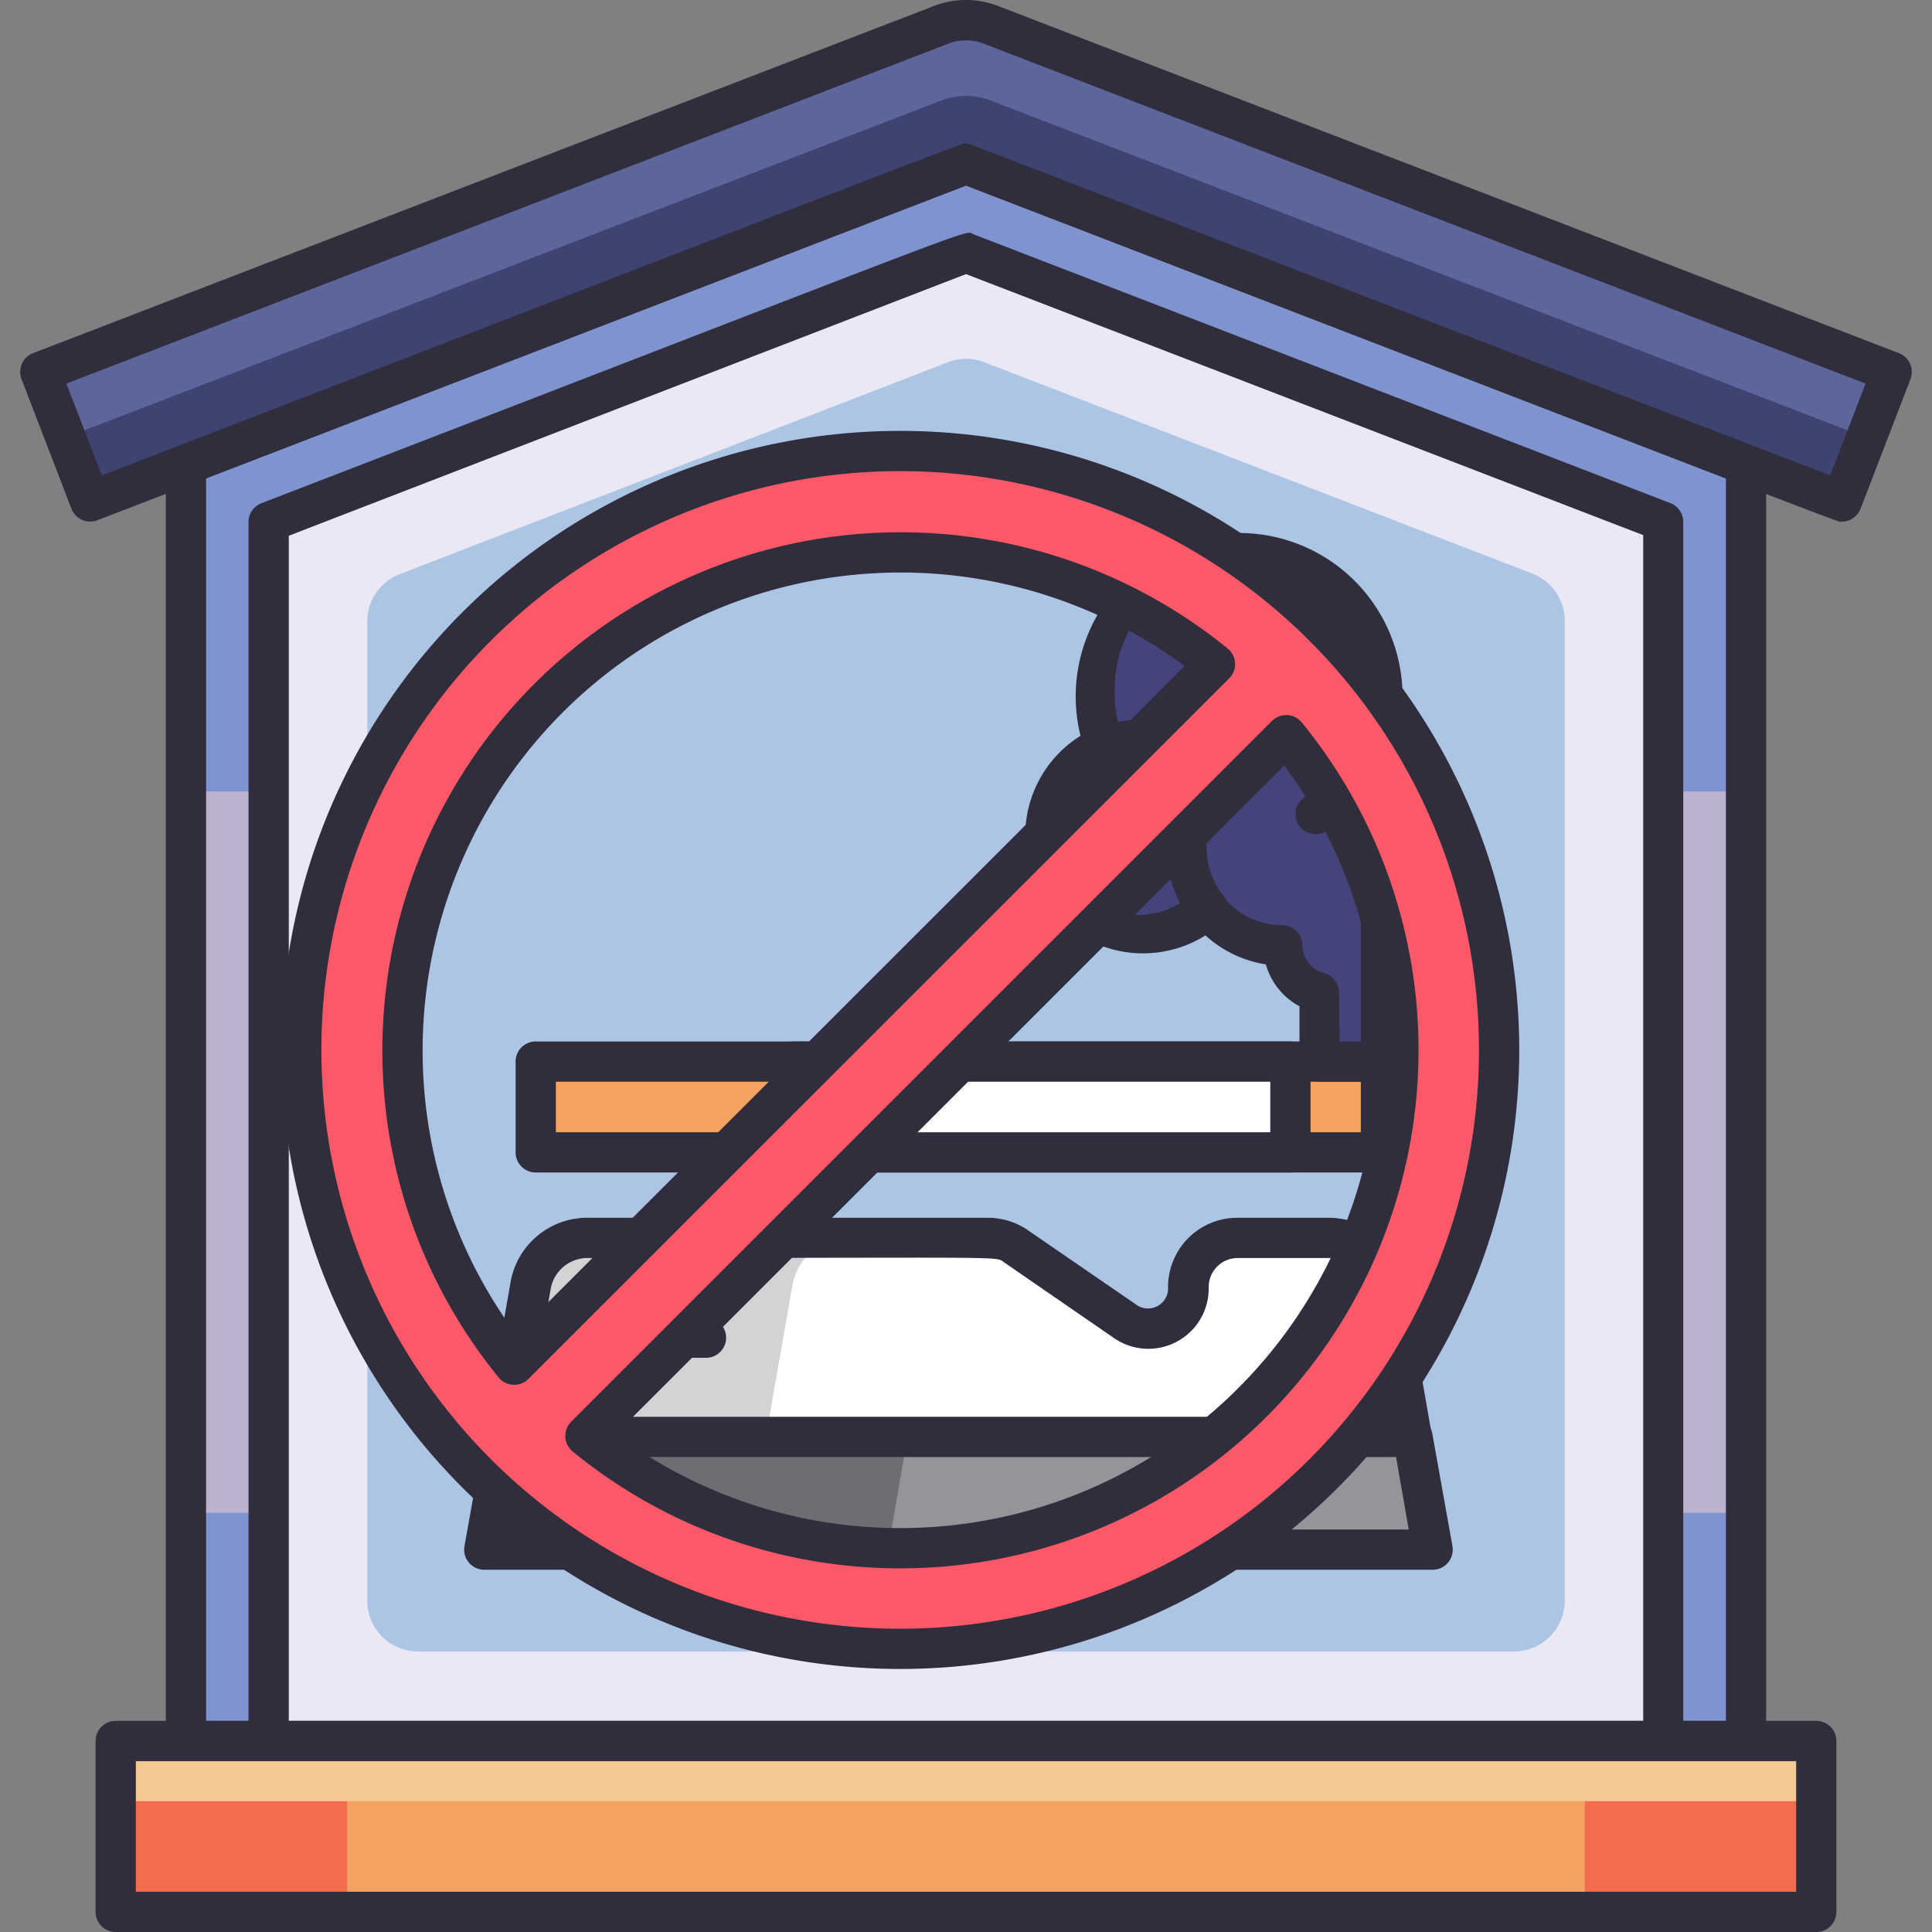 <svg height="512" viewBox="0 0 96 96" width="512" xmlns="http://www.w3.org/2000/svg"><rect x="0" y="0" width="96" height="96" fill="#808080" stroke="none"/><g id="No_Smoking_Room" data-name="No Smoking Room"><path d="m86.76 23.08v63.43h-4.11v-60.61l-34.65-13.36-34.65 13.36v60.61h-4.11v-63.43l38.76-14.94z" fill="#bbb2ce"/><g fill="#7f94ce"><path d="m13.35 39.33v-13.43l34.65-13.36 34.65 13.36v13.43h4.11v-16.25l-38.76-14.94-38.76 14.94v16.25z"/><path d="m9.24 75.17h4.11v11.34h-4.11z"/><path d="m82.65 75.17h4.11v11.34h-4.11z"/></g><path d="m86.76 87.51h-77.52a1 1 0 0 1 -1-1v-63.43a1 1 0 0 1 .64-.93c41.33-15.93 38.93-15.15 39.48-14.94l38.76 14.94a1 1 0 0 1 .64.93v63.43a1 1 0 0 1 -1 1zm-76.52-2h75.52v-61.74l-37.76-14.55-37.76 14.55z" fill="#302d3d"/><path d="m82.65 25.9v60.61h-69.3v-60.61l34.65-13.36z" fill="#e9e8f4"/><path d="m18.25 79.54v-48.66a2.52 2.52 0 0 1 1.61-2.35l27.24-10.53a2.46 2.46 0 0 1 1.81 0l27.23 10.5a2.52 2.52 0 0 1 1.61 2.35v48.69a2.52 2.52 0 0 1 -2.52 2.52h-54.46a2.52 2.52 0 0 1 -2.52-2.52z" fill="#adc5e5"/><path d="m82.65 87.51h-69.3a1 1 0 0 1 -1-1v-60.61a1 1 0 0 1 .65-.9c37.09-14.3 34.84-13.56 35.37-13.36l34.63 13.36a1 1 0 0 1 .64.93v60.58a1 1 0 0 1 -.99 1zm-68.3-2h67.3v-58.92l-33.65-12.97-33.65 13z" fill="#302d3d"/><path d="m25.05 71.43h45.13l-1.32-7.54a2.87 2.87 0 0 0 -2.86-2.38h-4.5a2.44 2.44 0 0 0 -2.44 2.43 2 2 0 0 1 -3.19 1.69l-5.38-3.7a2.49 2.49 0 0 0 -1.38-.42h-19.9a2.87 2.87 0 0 0 -2.84 2.38z" fill="#fff"/><path d="m29.21 61.5h13a2.88 2.88 0 0 0 -2.84 2.39l-1.32 7.54h-13l1.32-7.54a2.88 2.88 0 0 1 2.84-2.39z" fill="#d1d3d4"/><path d="m70.18 72.43h-45.13a1 1 0 0 1 -1-1.17l1.32-7.55a3.87 3.87 0 0 1 3.82-3.2h19.9a3.52 3.52 0 0 1 1.93.58l5.4 3.71a1 1 0 0 0 1.62-.86 3.44 3.44 0 0 1 3.44-3.43h4.52a3.87 3.87 0 0 1 3.82 3.21l1.32 7.54a1 1 0 0 1 -.96 1.17zm-43.94-2h42.76l-1.12-6.37a1.87 1.87 0 0 0 -1.88-1.55h-4.5a1.44 1.44 0 0 0 -1.44 1.43 3 3 0 0 1 -4.76 2.51l-5.37-3.7c-.54-.35 1-.24-20.72-.24a1.86 1.86 0 0 0 -1.85 1.55z" fill="#302d3d"/><path d="m71.15 77.01h-47.07l.97-5.59h45.12z" fill="#6d6e71"/><path d="m71.15 77.01h-27.03l.97-5.59h25.08z" fill="#939598"/><path d="m71.15 78h-47.07a1 1 0 0 1 -1-1.18l1-5.59a1 1 0 0 1 1-.83h45.09a1 1 0 0 1 1 .83l1 5.59a1 1 0 0 1 -1.02 1.18zm-45.88-2h44.73l-.63-3.6h-43.48z" fill="#302d3d"/><path d="m35.08 67.47h-9.16a1 1 0 0 1 0-2h9.16a1 1 0 0 1 0 2z" fill="#302d3d"/><path d="m26.6 52.75h42.02v4.51h-42.02z" fill="#f4a261"/><path d="m68.62 58.26h-42a1 1 0 0 1 -1-1v-4.51a1 1 0 0 1 1-1h42a1 1 0 0 1 1 1v4.51a1 1 0 0 1 -1 1zm-41-2h40v-2.51h-40z" fill="#302d3d"/><path d="m39.45 52.75h24.66v4.51h-24.66z" fill="#fff"/><path d="m64.12 58.26h-24.67a1 1 0 0 1 -1-1v-4.51a1 1 0 0 1 1-1h24.67a1 1 0 0 1 1 1v4.51a1 1 0 0 1 -1 1zm-23.67-2h22.67v-2.51h-22.67z" fill="#302d3d"/><path d="m61.51 27.35a7.12 7.12 0 0 0 -6.63 9.72 4.86 4.86 0 1 0 5.12 8.06 4.84 4.84 0 0 0 3.76 1.87 2.41 2.41 0 0 0 1.81 2.33v3.43h3.06v-18.29a7.12 7.12 0 0 0 -7.12-7.12z" fill="#44437c"/><path d="m68.62 53.75h-3.05a1 1 0 0 1 -1-1v-2.75a3.4 3.4 0 0 1 -1.67-2.08 5.79 5.79 0 0 1 -3-1.44 5.85 5.85 0 1 1 -6.21-9.92 8.12 8.12 0 1 1 16-2.09v18.28a1 1 0 0 1 -1.07 1zm-2.05-2h1.05v-17.28a6.12 6.12 0 1 0 -12.23 0c0 1.9.73 2.26.41 3a1.05 1.05 0 0 1 -.55.53 3.85 3.85 0 1 0 4 6.39 1 1 0 0 1 1.47.1 3.82 3.82 0 0 0 3 1.49 1 1 0 0 1 1 1 1.43 1.43 0 0 0 1.07 1.37 1 1 0 0 1 .74 1z" fill="#302d3d"/><path d="m54.88 37.08a4.88 4.88 0 0 1 3.06-.15" fill="#fff"/><path d="m54.88 38.08a1 1 0 0 1 -.35-1.93 5.87 5.87 0 0 1 3.68-.15 1 1 0 0 1 -.54 1.93 5.1 5.1 0 0 0 -2.79.15z" fill="#302d3d"/><path d="m68.63 34.47a7.13 7.13 0 0 1 -3.25 6" fill="#fff"/><path d="m65.38 41.45a1 1 0 0 1 -.55-1.84 6.09 6.09 0 0 0 2.79-5.14 1 1 0 0 1 2 0 8.1 8.1 0 0 1 -3.7 6.82 1 1 0 0 1 -.54.16z" fill="#302d3d"/><path d="m60 45.13a4.86 4.86 0 0 1 -1-3" fill="#fff"/><path d="m60 46.13a1 1 0 0 1 -.78-.38 5.76 5.76 0 0 1 -1.26-3.63 1 1 0 0 1 2 0 3.83 3.83 0 0 0 .83 2.39 1 1 0 0 1 -.79 1.62z" fill="#302d3d"/><path d="m5.75 86.51h84.5v8.49h-84.5z" fill="#f46b4d"/><path d="m17.25 86.51h61.5v8.49h-61.5z" fill="#f4a261"/><path d="m5.75 86.51h84.5v2.99h-84.5z" fill="#f4ca93"/><path d="m90.25 96h-84.5a1 1 0 0 1 -1-1v-8.49a1 1 0 0 1 1-1h84.5a1 1 0 0 1 1 1v8.49a1 1 0 0 1 -1 1zm-83.5-2h82.5v-6.49h-82.5z" fill="#302d3d"/><path d="m94 18.48-2.48 6.43-43.52-16.77-43.52 16.77-2.48-6.43 44.76-17.25a3.42 3.42 0 0 1 2.48 0z" fill="#5d669a"/><path d="m92.74 21.74-1.22 3.17-43.52-16.77-43.52 16.77-1.22-3.17 43.5-16.74a3.42 3.42 0 0 1 2.48 0z" fill="#3f4372"/><path d="m91.52 25.92c-.29 0 2.63 1.08-43.52-16.7l-43.16 16.63a1 1 0 0 1 -1.29-.57l-2.48-6.44a1 1 0 0 1 .57-1.29l44.76-17.25a4.42 4.42 0 0 1 3.2 0l44.76 17.25a1 1 0 0 1 .57 1.29l-2.48 6.44a1 1 0 0 1 -.93.64zm-43.52-18.78c.29 0-2.56-1 42.94 16.48l1.76-4.56-43.82-16.89a2.43 2.43 0 0 0 -1.76 0l-43.82 16.89 1.76 4.56c45.66-17.62 42.65-16.48 42.94-16.48z" fill="#302d3d"/><path d="m44.73 22.41a29.76 29.76 0 1 0 29.76 29.76 29.77 29.77 0 0 0 -29.76-29.76zm-24.73 29.76a24.75 24.75 0 0 1 40.37-19.17l-34.82 34.81a24.68 24.68 0 0 1 -5.55-15.64zm24.73 24.76a24.68 24.68 0 0 1 -15.64-5.58l34.82-34.82a24.75 24.75 0 0 1 -19.18 40.4z" fill="#fb5968" stroke="#302d3d" stroke-linecap="round" stroke-linejoin="round" stroke-width="2"/></g></svg>